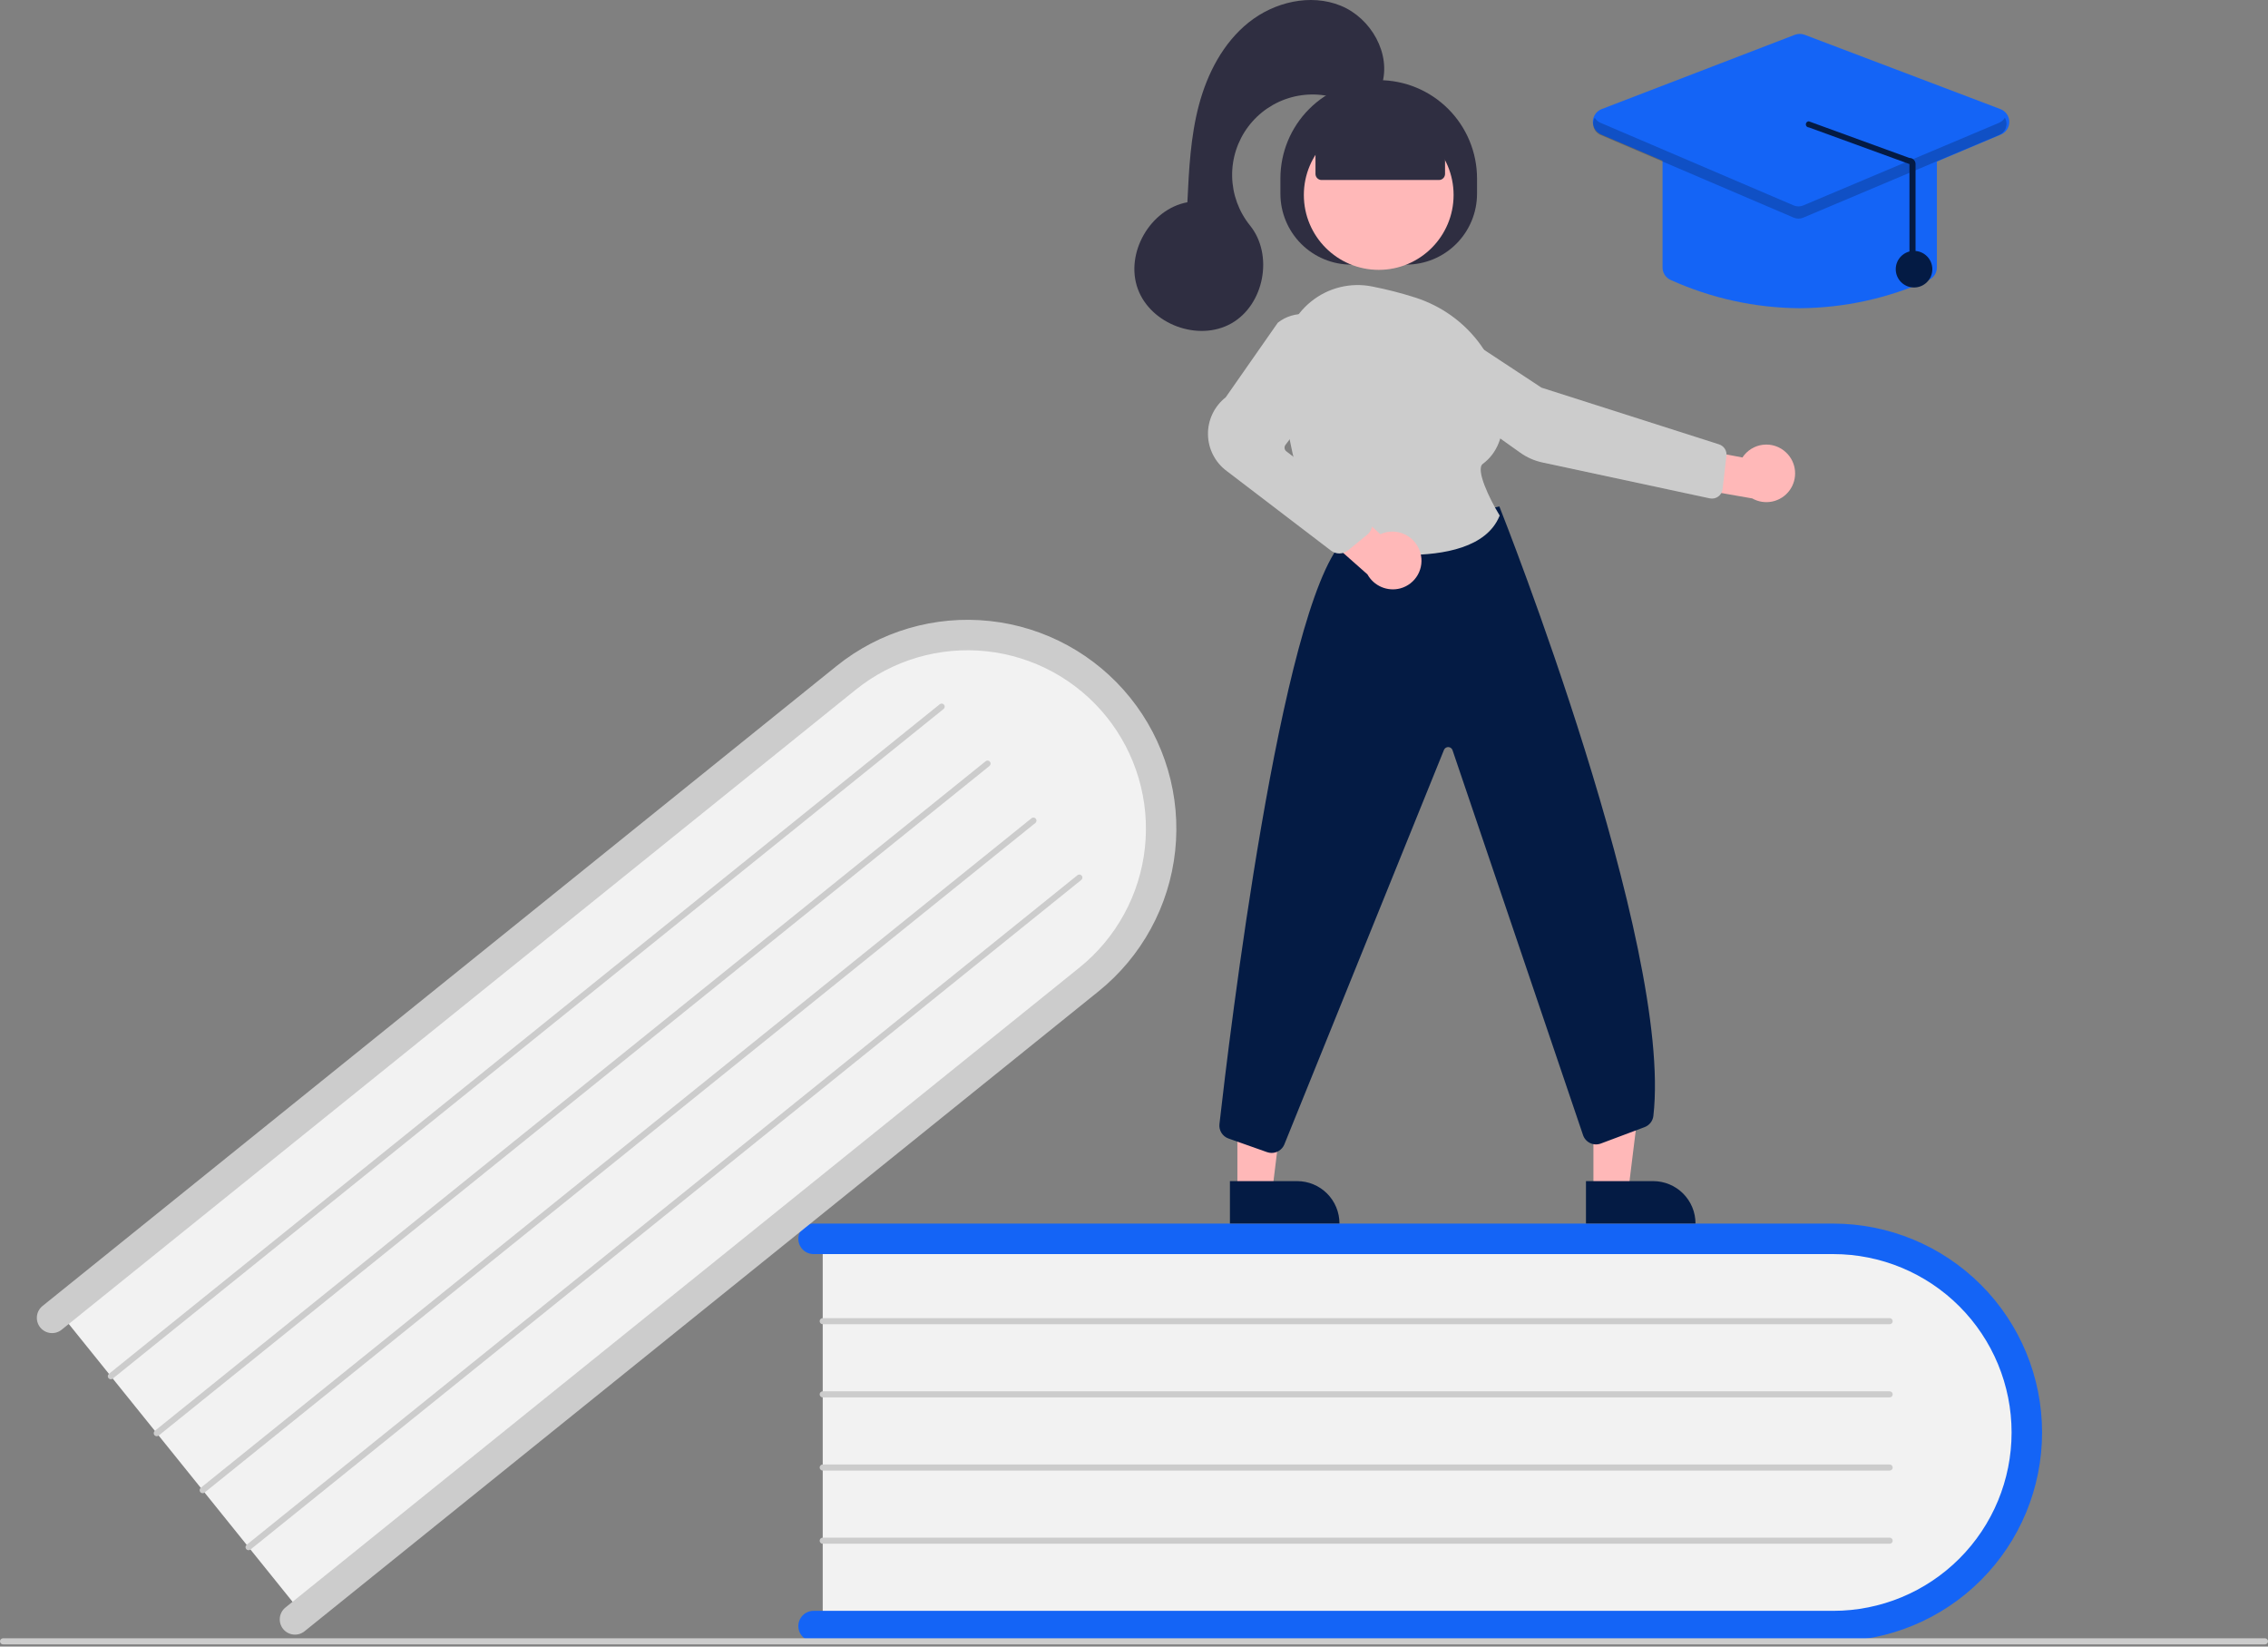 <svg width="744" height="540" viewBox="0 0 744 540" fill="none" xmlns="http://www.w3.org/2000/svg">
<rect x="0" y="0" width="744" height="540" fill="#808080" stroke="none"/>
<g id="guide-ebook 1" clip-path="url(#clip0_2_2)">
<path id="Vector" d="M269.886 404.286V534.286H595.585C632.694 534.286 662.886 505.126 662.886 469.286C662.886 433.446 632.694 404.286 595.585 404.286H269.886Z" fill="#F2F2F2"/>
<path id="Vector_2" d="M261.886 533.286C261.886 534.612 262.413 535.883 263.351 536.821C264.288 537.759 265.56 538.285 266.886 538.286H601.386C619.553 538.286 636.976 531.069 649.823 518.223C662.669 505.377 669.886 487.953 669.886 469.786C669.886 451.619 662.669 434.195 649.823 421.349C636.976 408.503 619.553 401.286 601.386 401.286H266.886C265.56 401.286 264.288 401.813 263.35 402.75C262.413 403.688 261.886 404.96 261.886 406.286C261.886 407.612 262.413 408.884 263.35 409.822C264.288 410.759 265.56 411.286 266.886 411.286H601.386C616.901 411.286 631.781 417.449 642.752 428.42C653.722 439.391 659.886 454.271 659.886 469.786C659.886 485.301 653.722 500.181 642.752 511.152C631.781 522.123 616.901 528.286 601.386 528.286H266.886C265.56 528.287 264.288 528.813 263.351 529.751C262.413 530.689 261.886 531.96 261.886 533.286Z" fill="#1464F6"/>
<path id="Vector_3" d="M269.886 434.286H619.886C620.151 434.286 620.405 434.181 620.593 433.993C620.78 433.806 620.886 433.551 620.886 433.286C620.886 433.021 620.78 432.766 620.593 432.579C620.405 432.391 620.151 432.286 619.886 432.286H269.886C269.621 432.286 269.366 432.391 269.179 432.579C268.991 432.766 268.886 433.021 268.886 433.286C268.886 433.551 268.991 433.806 269.179 433.993C269.366 434.181 269.621 434.286 269.886 434.286Z" fill="#CCCCCC"/>
<path id="Vector_4" d="M269.886 458.286H619.886C620.151 458.286 620.405 458.181 620.593 457.993C620.78 457.806 620.886 457.551 620.886 457.286C620.886 457.021 620.78 456.766 620.593 456.579C620.405 456.391 620.151 456.286 619.886 456.286H269.886C269.621 456.286 269.366 456.391 269.179 456.579C268.991 456.766 268.886 457.021 268.886 457.286C268.886 457.551 268.991 457.806 269.179 457.993C269.366 458.181 269.621 458.286 269.886 458.286Z" fill="#CCCCCC"/>
<path id="Vector_5" d="M269.886 482.286H619.886C620.151 482.286 620.405 482.181 620.593 481.993C620.78 481.806 620.886 481.551 620.886 481.286C620.886 481.021 620.78 480.766 620.593 480.579C620.405 480.391 620.151 480.286 619.886 480.286H269.886C269.621 480.286 269.366 480.391 269.179 480.579C268.991 480.766 268.886 481.021 268.886 481.286C268.886 481.551 268.991 481.806 269.179 481.993C269.366 482.181 269.621 482.286 269.886 482.286Z" fill="#CCCCCC"/>
<path id="Vector_6" d="M269.886 506.286H619.886C620.151 506.286 620.405 506.181 620.593 505.993C620.78 505.806 620.886 505.551 620.886 505.286C620.886 505.021 620.78 504.766 620.593 504.579C620.405 504.391 620.151 504.286 619.886 504.286H269.886C269.621 504.286 269.366 504.391 269.179 504.579C268.991 504.766 268.886 505.021 268.886 505.286C268.886 505.551 268.991 505.806 269.179 505.993C269.366 506.181 269.621 506.286 269.886 506.286Z" fill="#CCCCCC"/>
<path id="Vector_7" d="M18.168 428.757L99.733 529.985L353.348 325.635C382.244 302.352 387.459 260.703 364.972 232.795C342.485 204.887 300.68 201.124 271.784 224.407L18.168 428.757Z" fill="#F2F2F2"/>
<path id="Vector_8" d="M92.876 534.226C93.709 535.258 94.917 535.918 96.235 536.059C97.553 536.201 98.874 535.814 99.907 534.982L360.375 325.11C374.522 313.711 383.561 297.16 385.504 279.097C387.447 261.034 382.135 242.939 370.737 228.792C359.338 214.646 342.787 205.606 324.724 203.663C306.66 201.72 288.565 207.032 274.419 218.431L13.95 428.303C13.438 428.715 13.013 429.224 12.698 429.8C12.383 430.376 12.184 431.009 12.114 431.662C12.043 432.315 12.102 432.976 12.287 433.606C12.472 434.236 12.779 434.824 13.192 435.335C13.604 435.847 14.113 436.272 14.689 436.587C15.266 436.902 15.899 437.1 16.552 437.17C17.205 437.24 17.865 437.181 18.495 436.995C19.126 436.81 19.713 436.502 20.224 436.09L280.693 226.218C286.675 221.394 293.548 217.796 300.92 215.629C308.293 213.463 316.02 212.77 323.66 213.59C331.301 214.411 338.705 216.728 345.449 220.411C352.194 224.093 358.146 229.068 362.968 235.052C367.789 241.035 371.384 247.91 373.548 255.284C375.712 262.657 376.402 270.384 375.578 278.024C374.755 285.664 372.434 293.067 368.749 299.81C365.064 306.553 360.087 312.504 354.101 317.323L93.633 527.196C92.6 528.028 91.941 529.236 91.799 530.554C91.657 531.872 92.045 533.193 92.876 534.226V534.226Z" fill="#CCCCCC"/>
<path id="Vector_9" d="M36.991 452.117L309.529 232.52C309.631 232.438 309.716 232.336 309.779 232.221C309.842 232.105 309.882 231.979 309.896 231.848C309.91 231.718 309.898 231.586 309.861 231.46C309.824 231.334 309.763 231.216 309.68 231.114C309.598 231.012 309.496 230.927 309.381 230.864C309.266 230.801 309.139 230.761 309.009 230.747C308.878 230.733 308.746 230.745 308.62 230.782C308.494 230.819 308.377 230.88 308.274 230.963L35.736 450.56C35.634 450.642 35.549 450.744 35.486 450.859C35.422 450.975 35.383 451.101 35.368 451.232C35.354 451.362 35.366 451.495 35.403 451.621C35.44 451.747 35.502 451.865 35.584 451.967C35.666 452.069 35.768 452.154 35.884 452.217C35.999 452.28 36.126 452.32 36.256 452.334C36.387 452.348 36.519 452.336 36.645 452.299C36.771 452.262 36.889 452.2 36.991 452.117V452.117Z" fill="#CCCCCC"/>
<path id="Vector_10" d="M52.049 470.806L324.587 251.208C324.793 251.042 324.925 250.8 324.953 250.537C324.981 250.273 324.904 250.009 324.737 249.803C324.571 249.597 324.33 249.465 324.066 249.436C323.803 249.408 323.539 249.485 323.332 249.651L50.794 469.248C50.692 469.331 50.607 469.432 50.544 469.548C50.48 469.663 50.441 469.789 50.427 469.92C50.412 470.051 50.424 470.183 50.461 470.309C50.498 470.435 50.56 470.553 50.642 470.655C50.725 470.758 50.826 470.843 50.942 470.906C51.057 470.969 51.184 471.008 51.314 471.022C51.445 471.036 51.577 471.024 51.703 470.987C51.829 470.95 51.947 470.888 52.049 470.806V470.806Z" fill="#CCCCCC"/>
<path id="Vector_11" d="M67.107 489.494L339.645 269.897C339.852 269.73 339.984 269.489 340.012 269.225C340.041 268.961 339.963 268.697 339.797 268.491C339.63 268.284 339.389 268.152 339.125 268.124C338.861 268.095 338.597 268.173 338.39 268.339L65.852 487.937C65.75 488.019 65.665 488.121 65.602 488.236C65.539 488.351 65.5 488.478 65.486 488.608C65.472 488.739 65.483 488.871 65.52 488.997C65.557 489.123 65.619 489.24 65.701 489.343C65.784 489.445 65.885 489.53 66.001 489.593C66.116 489.656 66.242 489.695 66.373 489.71C66.503 489.724 66.635 489.712 66.761 489.675C66.888 489.638 67.005 489.576 67.107 489.494V489.494Z" fill="#CCCCCC"/>
<path id="Vector_12" d="M82.165 508.182L354.703 288.585C354.806 288.503 354.891 288.401 354.954 288.286C355.017 288.17 355.056 288.044 355.07 287.913C355.084 287.783 355.073 287.651 355.036 287.525C354.999 287.399 354.937 287.281 354.855 287.179C354.772 287.077 354.671 286.992 354.555 286.929C354.44 286.866 354.314 286.826 354.183 286.812C354.052 286.798 353.92 286.81 353.794 286.847C353.668 286.884 353.551 286.945 353.449 287.028L80.91 506.625C80.808 506.707 80.723 506.809 80.66 506.924C80.597 507.04 80.557 507.166 80.543 507.297C80.529 507.427 80.54 507.56 80.577 507.686C80.614 507.812 80.676 507.929 80.758 508.032C80.841 508.134 80.943 508.219 81.058 508.282C81.173 508.345 81.3 508.385 81.431 508.399C81.561 508.413 81.693 508.401 81.82 508.364C81.946 508.326 82.063 508.265 82.165 508.182V508.182Z" fill="#CCCCCC"/>
<path id="Vector_13" d="M1 539.286H743C743.265 539.286 743.52 539.181 743.707 538.993C743.895 538.806 744 538.551 744 538.286C744 538.021 743.895 537.766 743.707 537.579C743.52 537.391 743.265 537.286 743 537.286H1C0.735 537.286 0.48 537.391 0.293 537.579C0.105 537.766 0 538.021 0 538.286C0 538.551 0.105 538.806 0.293 538.993C0.48 539.181 0.735 539.286 1 539.286Z" fill="#CCCCCC"/>
<path id="Vector_14" d="M405.919 390.622L417.351 390.621L422.788 346.525L405.915 346.527L405.919 390.622Z" fill="#FFB8B8"/>
<path id="Vector_15" d="M425.518 387.355H403.47V401.236H439.4C439.4 399.413 439.04 397.608 438.343 395.924C437.645 394.24 436.623 392.71 435.334 391.42C434.045 390.131 432.514 389.109 430.83 388.411C429.146 387.714 427.341 387.355 425.518 387.355V387.355Z" fill="#041B44"/>
<path id="Vector_16" d="M522.714 390.622L534.146 390.621L539.583 346.525L522.71 346.527L522.714 390.622Z" fill="#FFB8B8"/>
<path id="Vector_17" d="M542.312 387.355H520.264V401.236H556.194C556.194 399.413 555.835 397.608 555.137 395.924C554.44 394.24 553.417 392.71 552.128 391.42C550.839 390.131 549.309 389.109 547.625 388.411C545.94 387.714 544.135 387.355 542.312 387.355V387.355Z" fill="#041B44"/>
<path id="Vector_18" d="M484.529 63.533V58.533C484.529 49.98 481.131 41.777 475.083 35.729C469.035 29.681 460.832 26.283 452.279 26.283H452.279C443.726 26.283 435.523 29.681 429.475 35.729C423.427 41.777 420.029 49.98 420.029 58.533V63.533C420.029 69.699 422.479 75.613 426.839 79.973C431.199 84.334 437.113 86.783 443.279 86.783H461.279C464.332 86.783 467.356 86.182 470.176 85.013C472.997 83.845 475.56 82.132 477.719 79.973C479.878 77.814 481.591 75.251 482.759 72.43C483.928 69.61 484.529 66.586 484.529 63.533V63.533Z" fill="#2F2E41"/>
<path id="Vector_19" d="M452.279 88.504C438.714 88.504 427.718 77.507 427.718 63.943C427.718 50.378 438.714 39.382 452.279 39.382C465.844 39.382 476.84 50.378 476.84 63.943C476.84 77.507 465.844 88.504 452.279 88.504Z" fill="#FFB8B8"/>
<path id="Vector_20" d="M585.875 148.356C584.879 147.414 583.688 146.703 582.386 146.272C581.085 145.841 579.705 145.7 578.344 145.86C576.982 146.02 575.672 146.477 574.506 147.198C573.34 147.919 572.347 148.886 571.595 150.033L550.541 146.05L545 158.255L574.812 163.462C576.822 164.596 579.178 164.954 581.434 164.468C583.69 163.982 585.689 162.685 587.053 160.823C588.417 158.961 589.05 156.663 588.833 154.365C588.616 152.068 587.564 149.929 585.875 148.356V148.356Z" fill="#FFB8B8"/>
<path id="Vector_21" d="M471.427 103.971L471.152 104.388L505.678 127.133L563.936 145.736C564.708 145.984 565.371 146.492 565.811 147.174C566.25 147.856 566.44 148.668 566.348 149.474L565.077 160.421C565.021 160.905 564.864 161.373 564.616 161.793C564.369 162.213 564.036 162.577 563.64 162.861C563.243 163.146 562.792 163.344 562.315 163.443C561.837 163.543 561.344 163.542 560.867 163.439L506.037 151.687C503.384 151.121 500.875 150.017 498.666 148.441L459.878 120.844C458.472 119.838 457.35 118.486 456.621 116.918C455.892 115.35 455.582 113.62 455.72 111.897C455.862 110.171 456.451 108.512 457.429 107.083C458.407 105.654 459.74 104.504 461.297 103.746C462.854 102.989 464.582 102.65 466.31 102.762C468.038 102.875 469.706 103.435 471.152 104.388L471.427 103.971Z" fill="#CCCCCC"/>
<path id="Vector_22" d="M417.147 378.109C418.024 378.109 418.883 377.853 419.618 377.374C420.352 376.894 420.932 376.211 421.284 375.407L473.694 245.907C473.817 245.626 474.022 245.389 474.283 245.228C474.544 245.068 474.848 244.991 475.154 245.008C475.46 245.025 475.753 245.136 475.994 245.325C476.235 245.514 476.413 245.772 476.503 246.065L519.261 372.138C519.442 372.725 519.74 373.269 520.139 373.736C520.537 374.203 521.027 374.583 521.578 374.854C522.129 375.125 522.729 375.28 523.342 375.31C523.955 375.341 524.568 375.245 525.143 375.03L539.481 369.653C540.26 369.363 540.942 368.864 541.454 368.21C541.965 367.556 542.285 366.773 542.378 365.948C548.829 309.756 492.578 167.918 492.009 166.492L491.852 166.097L440.575 177.44L440.468 177.556C420.01 199.874 403.194 340.638 400.031 368.63C399.913 369.641 400.143 370.662 400.683 371.525C401.223 372.388 402.041 373.041 403.002 373.377L415.659 377.853C416.136 378.022 416.64 378.109 417.147 378.109Z" fill="#041B44"/>
<path id="Vector_23" d="M461.327 182.006C473.751 182.006 487.602 179.529 491.865 169.305L491.963 169.07L491.831 168.852C488.466 163.331 484.018 153.912 486.409 152.144C491.118 148.662 493.403 142.934 493.2 135.118C492.76 118.153 481.2 103.09 464.434 97.636H464.434C459.754 96.138 454.992 94.912 450.171 93.964C446.656 93.254 443.028 93.332 439.547 94.192C436.066 95.052 432.819 96.672 430.038 98.935C427.223 101.214 424.947 104.088 423.374 107.351C421.802 110.613 420.971 114.184 420.943 117.806C420.767 135.937 423.558 161.189 437.855 178.526C438.525 179.331 439.457 179.873 440.488 180.057C447.366 181.302 454.338 181.953 461.327 182.006Z" fill="#CCCCCC"/>
<path id="Vector_24" d="M465.949 181.327C465.273 178.901 463.667 176.841 461.48 175.593C459.293 174.345 456.702 174.011 454.27 174.663C453.774 174.801 453.29 174.981 452.823 175.199L436.836 160.65L425.718 168.14L448.58 188.371C449.612 190.232 451.237 191.695 453.197 192.526C455.156 193.357 457.337 193.509 459.393 192.958C460.59 192.63 461.711 192.068 462.69 191.305C463.669 190.541 464.487 189.591 465.097 188.51C465.706 187.428 466.096 186.236 466.242 185.004C466.388 183.771 466.289 182.521 465.949 181.327V181.327Z" fill="#FFB8B8"/>
<path id="Vector_25" d="M439.368 181.512C440.406 181.512 441.411 181.153 442.214 180.496L448.518 175.345C449.044 174.915 449.465 174.372 449.751 173.757C450.037 173.141 450.18 172.469 450.17 171.791C450.159 171.112 449.996 170.444 449.691 169.838C449.386 169.232 448.948 168.702 448.409 168.289L421.967 148.01C421.654 147.768 421.448 147.413 421.395 147.02C421.342 146.628 421.446 146.231 421.684 145.915L438.004 124.339C439.9 121.84 440.851 118.752 440.689 115.619C440.527 112.487 439.261 109.513 437.117 107.224V107.224C434.858 104.785 431.766 103.284 428.452 103.019C425.139 102.754 421.846 103.745 419.229 105.794L419.126 105.903L402.084 130.305C400.241 131.75 398.757 133.601 397.748 135.714C396.739 137.828 396.232 140.146 396.267 142.487C396.302 144.829 396.878 147.13 397.949 149.212C399.021 151.295 400.559 153.101 402.444 154.491L436.69 180.629C437.465 181.202 438.404 181.512 439.368 181.512Z" fill="#CCCCCC"/>
<path id="Vector_26" d="M474.035 57.033V44.847L452.279 35.347L431.535 44.847V57.033C431.535 57.563 431.745 58.072 432.121 58.447C432.496 58.822 433.004 59.033 433.535 59.033H472.035C472.565 59.033 473.074 58.822 473.449 58.447C473.824 58.072 474.035 57.563 474.035 57.033Z" fill="#2F2E41"/>
<path id="Vector_27" d="M453.278 27.9C456.477 17.661 449.759 5.927 439.827 1.875C429.895 -2.178 418.014 0.655 409.633 7.351C401.253 14.046 396.054 24.075 393.299 34.442C390.544 44.809 390.021 55.618 389.512 66.333C377.31 68.575 369.009 83.047 373.237 94.711C377.464 106.375 393.109 112.17 403.914 106.074C414.719 99.977 417.849 83.589 410.051 73.94C406.361 69.374 404.3 63.708 404.193 57.839C404.087 51.969 405.943 46.232 409.465 41.536C412.988 36.84 417.977 33.453 423.641 31.913C429.306 30.372 435.323 30.765 440.738 33.03C446.752 35.545 454.298 29.011 453.278 27.9Z" fill="#2F2E41"/>
<path id="Vector_28" d="M590.386 101.083C604.995 100.987 619.422 97.827 632.734 91.808C633.526 91.455 634.199 90.879 634.67 90.15C635.141 89.421 635.389 88.572 635.386 87.704V51.286C635.385 50.093 634.91 48.949 634.066 48.105C633.223 47.262 632.079 46.787 630.886 46.786H549.886C548.693 46.787 547.549 47.262 546.705 48.105C545.862 48.949 545.387 50.093 545.386 51.286V87.704C545.382 88.572 545.631 89.421 546.102 90.15C546.573 90.879 547.245 91.455 548.038 91.808C561.35 97.827 575.776 100.987 590.386 101.083V101.083Z" fill="#1464F6"/>
<path id="Vector_29" d="M590.397 71.58C590.997 71.58 591.592 71.461 592.146 71.228L656.378 44.129C657.206 43.779 657.911 43.19 658.401 42.436C658.891 41.682 659.144 40.799 659.128 39.9C659.111 39.002 658.826 38.128 658.308 37.393C657.791 36.658 657.065 36.094 656.224 35.776L591.992 11.408C590.957 11.014 589.813 11.016 588.78 11.415L525.408 35.782C524.573 36.104 523.852 36.667 523.338 37.401C522.824 38.134 522.541 39.004 522.524 39.9C522.508 40.795 522.759 41.675 523.245 42.427C523.731 43.179 524.431 43.768 525.254 44.12L588.627 71.219C589.187 71.458 589.789 71.58 590.397 71.58V71.58Z" fill="#1464F6"/>
<path id="Vector_30" d="M627.886 94.286C624.572 94.286 621.886 91.6 621.886 88.286C621.886 84.972 624.572 82.286 627.886 82.286C631.2 82.286 633.886 84.972 633.886 88.286C633.886 91.6 631.2 94.286 627.886 94.286Z" fill="#041B44"/>
<path id="Vector_31" opacity="0.2" d="M525.035 40.274L588.408 67.373C588.902 67.584 589.434 67.694 589.971 67.695C590.509 67.696 591.041 67.589 591.536 67.38L655.768 40.282C656.574 39.95 657.247 39.358 657.68 38.601C657.964 39.092 658.139 39.638 658.195 40.202C658.251 40.766 658.187 41.335 658.006 41.873C657.825 42.41 657.532 42.903 657.146 43.318C656.76 43.733 656.29 44.062 655.768 44.282L591.536 71.38C591.041 71.589 590.509 71.696 589.971 71.695C589.434 71.694 588.902 71.584 588.408 71.373L525.035 44.274C524.515 44.052 524.048 43.722 523.665 43.307C523.282 42.891 522.991 42.399 522.812 41.863C522.633 41.327 522.57 40.759 522.626 40.197C522.683 39.634 522.858 39.09 523.141 38.601C523.571 39.352 524.237 39.94 525.035 40.274V40.274Z" fill="black"/>
<path id="Vector_32" d="M627.382 88.263C627.116 88.263 626.862 88.157 626.675 87.97C626.487 87.782 626.382 87.528 626.382 87.263V53.801L593.4 41.786C593.135 41.79 592.879 41.688 592.689 41.504C592.499 41.319 592.39 41.066 592.386 40.801C592.382 40.536 592.483 40.28 592.668 40.089C592.853 39.899 593.105 39.79 593.371 39.786L626.352 51.801C626.617 51.795 626.881 51.843 627.128 51.942C627.374 52.041 627.598 52.188 627.785 52.376C627.975 52.562 628.125 52.784 628.228 53.028C628.33 53.273 628.382 53.536 628.382 53.801V87.263C628.382 87.528 628.276 87.782 628.089 87.97C627.901 88.157 627.647 88.263 627.382 88.263V88.263Z" fill="#041B44"/>
</g>
<defs>
<clipPath id="clip0_2_2">
<rect width="744" height="539.286" fill="white" transform="matrix(-1 0 0 1 744 0)"/>
</clipPath>
</defs>
</svg>
